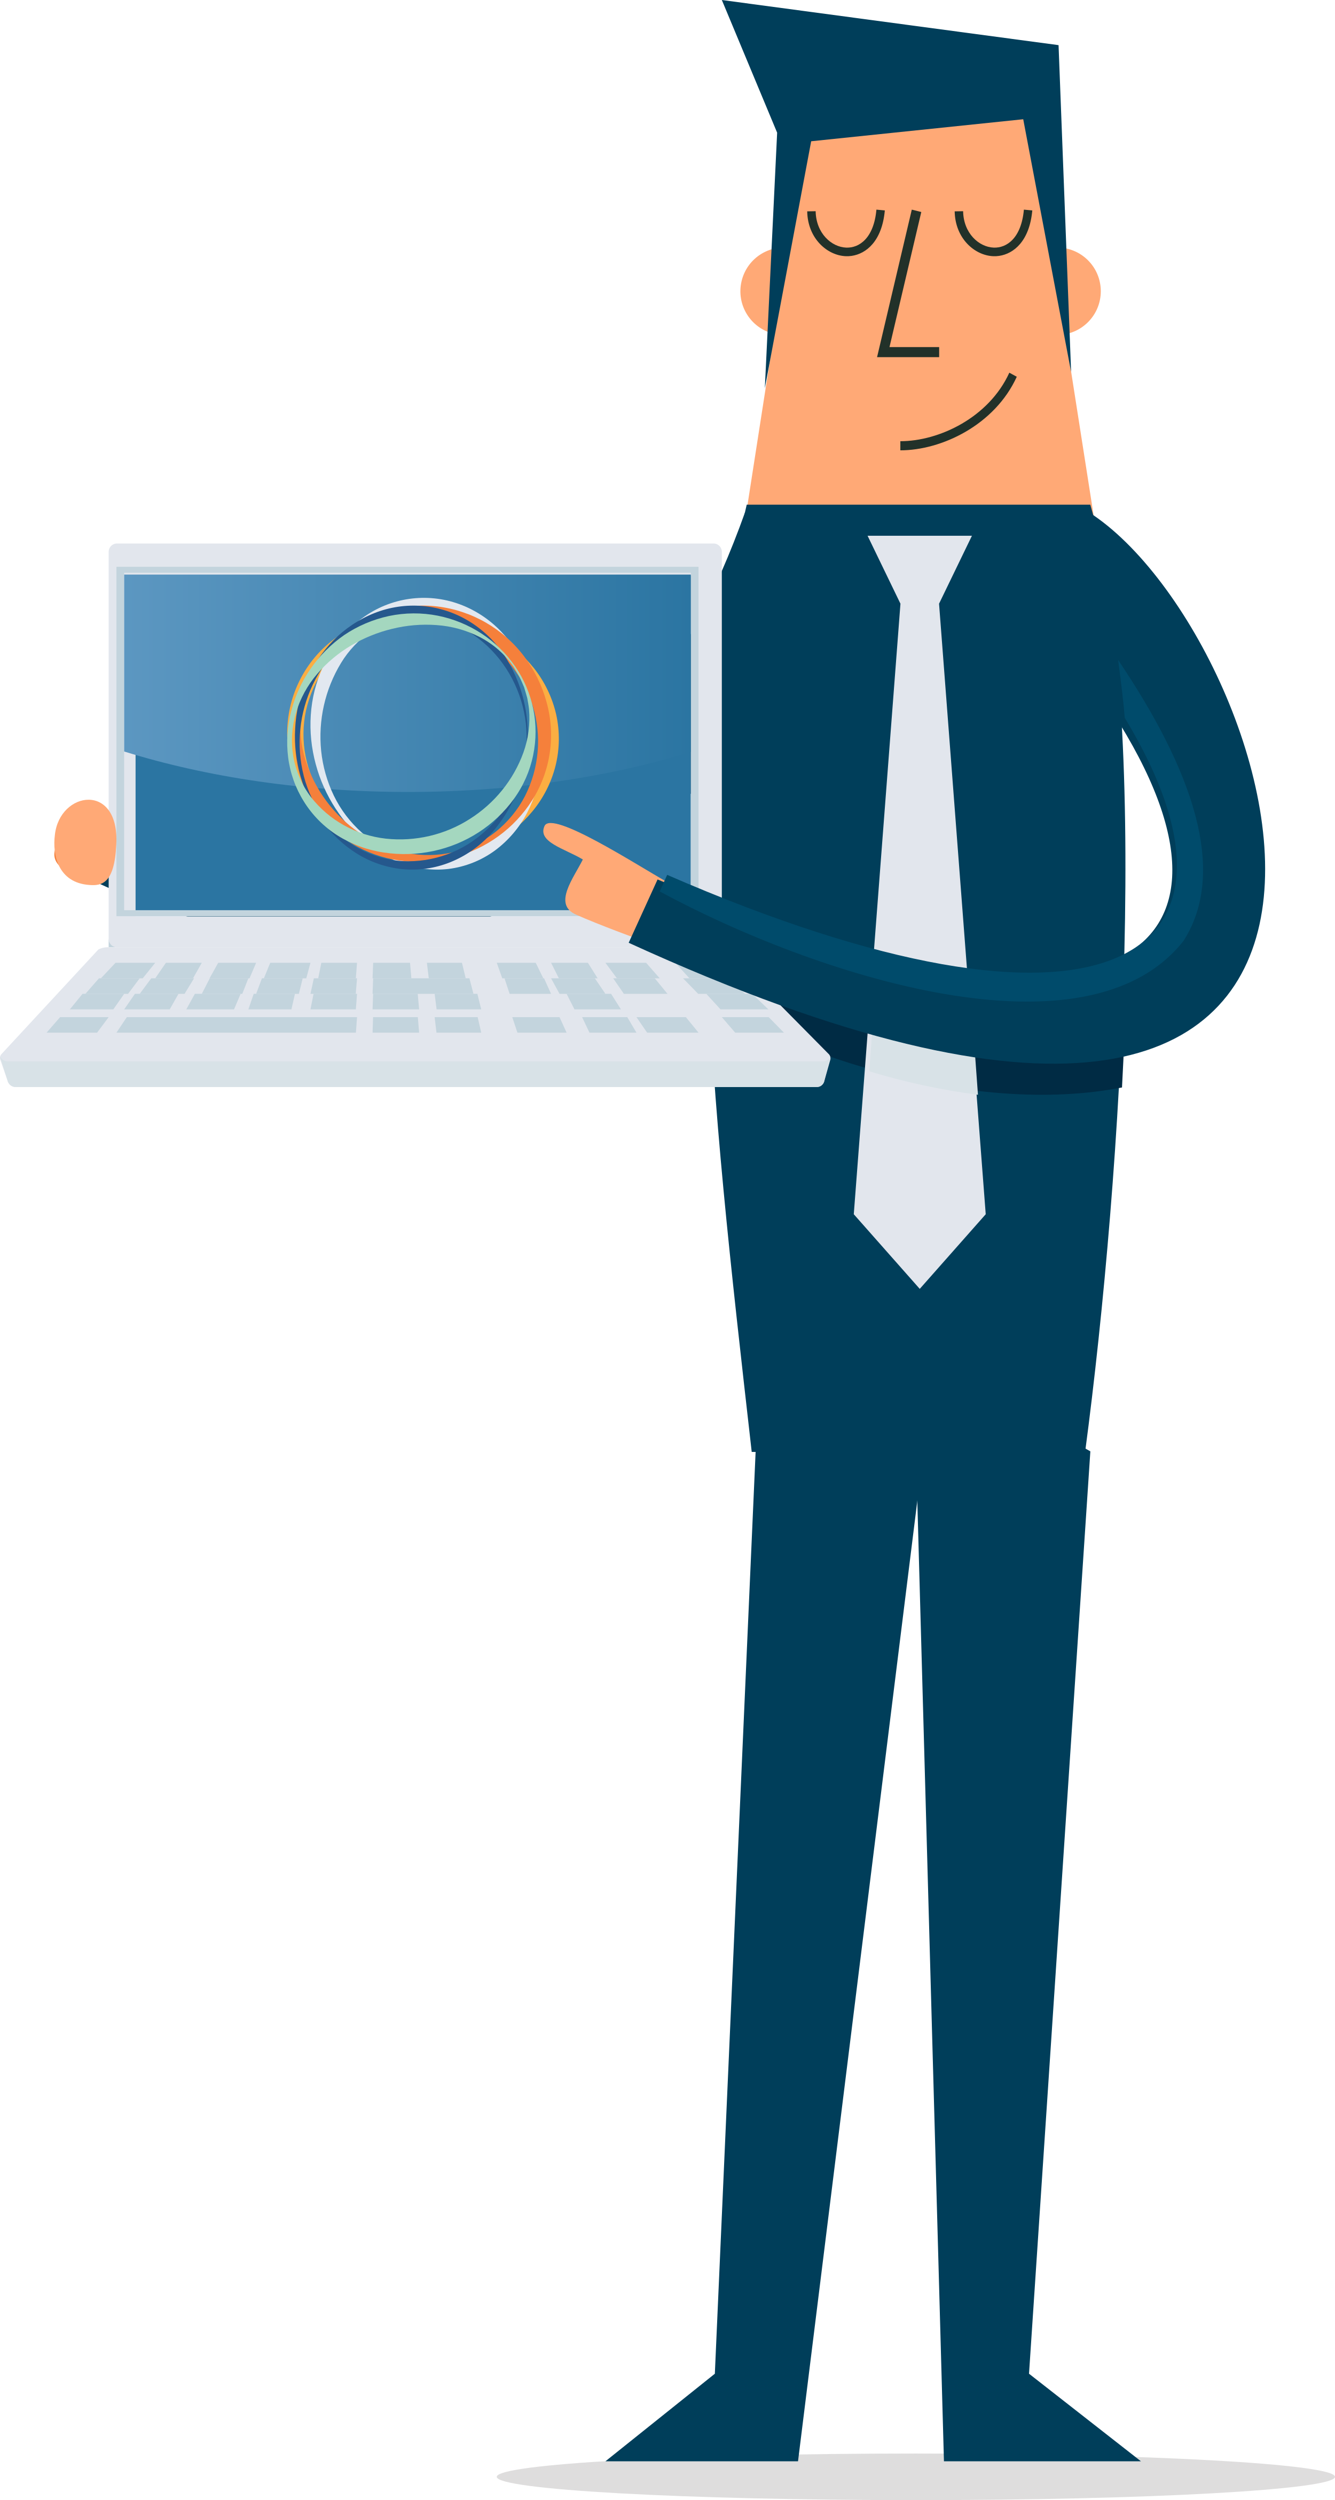 <svg xmlns="http://www.w3.org/2000/svg" xmlns:xlink="http://www.w3.org/1999/xlink" preserveAspectRatio="xMidYMid" width="172" height="322" viewBox="0 0 172 322">
  <defs>
    <style>
      .cls-1 {
        fill: #f5803b;
      }

      .cls-1, .cls-10, .cls-12, .cls-13, .cls-14, .cls-15, .cls-16, .cls-17, .cls-2, .cls-3, .cls-4, .cls-5, .cls-6, .cls-7, .cls-8 {
        fill-rule: evenodd;
      }

      .cls-2 {
        fill: #003e5a;
      }

      .cls-3 {
        fill: #231f20;
        opacity: 0.15;
      }

      .cls-4 {
        fill: #ffa976;
      }

      .cls-5 {
        fill: #223129;
      }

      .cls-6 {
        fill: #002b44;
      }

      .cls-7 {
        fill: #e2e6ed;
      }

      .cls-8 {
        fill: #d8e2e7;
      }

      .cls-10, .cls-9 {
        fill: #c3d4dd;
      }

      .cls-11 {
        fill: #2b75a2;
      }

      .cls-12 {
        fill: url(#linear-gradient-1);
      }

      .cls-13 {
        fill: #004b6b;
      }

      .cls-14 {
        fill: #fbae42;
      }

      .cls-15 {
        fill: #e2e8f0;
      }

      .cls-16 {
        fill: #25588d;
      }

      .cls-17 {
        fill: #a4d7bf;
      }
    </style>

    <linearGradient id="linear-gradient-1" gradientUnits="userSpaceOnUse" x1="16" y1="88" x2="89" y2="88">
      <stop offset="NaN" stop-color="#5c97c1"/>
      <stop offset="Infinity" stop-color="#2b75a2"/>
    </linearGradient>
  </defs>
  <g>
    <path d="M12.990,108.004 C11.092,107.070 8.635,106.156 7.515,108.384 C6.962,109.487 5.899,111.556 10.480,113.000 L13.084,112.465 L14.000,110.586 L12.990,108.004 Z" class="cls-1"/>
    <path d="M95.982,66.000 C80.895,108.226 51.822,120.033 12.810,106.201 L10.000,112.458 C29.473,122.370 68.123,131.737 99.000,90.945 L95.982,66.000 Z" class="cls-2"/>
    <path d="M118.000,322.000 C88.138,322.000 64.000,320.659 64.000,319.000 C64.000,317.341 88.138,316.000 118.000,316.000 C147.862,316.000 172.000,317.341 172.000,319.000 C172.000,320.659 147.862,322.000 118.000,322.000 Z" class="cls-3"/>
    <path d="M106.488,38.807 C105.769,41.837 102.742,43.705 99.716,42.987 C96.690,42.270 94.826,39.240 95.544,36.210 C96.263,33.180 99.290,31.311 102.316,32.029 C105.342,32.747 107.207,35.777 106.488,38.807 Z" class="cls-4"/>
    <path d="M136.198,43.136 C133.086,43.136 130.570,40.620 130.570,37.508 C130.570,34.396 133.086,31.881 136.198,31.881 C139.310,31.881 141.825,34.396 141.825,37.508 C141.825,40.620 139.310,43.136 136.198,43.136 Z" class="cls-4"/>
    <path d="M141.000,67.000 L131.914,9.000 L105.024,9.000 L96.000,67.000 L141.000,67.000 Z" class="cls-4"/>
    <path d="M109.724,32.957 C109.479,32.993 109.230,33.007 108.982,32.997 C106.581,32.907 104.061,30.720 104.000,27.220 L105.088,27.202 C105.137,30.045 107.127,31.820 109.023,31.891 C110.683,31.961 112.582,30.701 112.917,27.000 L114.000,27.101 C113.642,31.051 111.613,32.682 109.724,32.957 Z" class="cls-5"/>
    <path d="M128.724,32.957 C128.479,32.993 128.230,33.007 127.982,32.997 C125.581,32.907 123.061,30.720 123.000,27.220 L124.088,27.202 C124.137,30.045 126.127,31.820 128.023,31.891 C129.683,31.961 131.582,30.701 131.917,27.000 L133.000,27.101 C132.642,31.051 130.613,32.682 128.724,32.957 Z" class="cls-5"/>
    <path d="M116.000,58.000 L116.000,56.825 C120.977,56.825 127.399,53.794 130.042,48.000 L131.000,48.525 C128.163,54.745 121.306,58.000 116.000,58.000 Z" class="cls-5"/>
    <path d="M138.000,47.908 L136.383,5.814 L93.000,-0.000 L100.126,17.090 L98.540,50.000 L104.511,18.193 L131.832,15.357 L138.000,47.908 Z" class="cls-2"/>
    <path d="M121.000,46.000 L113.000,46.000 L117.474,27.000 L118.697,27.306 L114.600,44.703 L121.000,44.703 L121.000,46.000 Z" class="cls-5"/>
    <path d="M119.000,186.758 L102.816,317.000 L78.000,317.000 L92.100,305.720 L97.391,186.131 L112.619,178.000 L119.000,186.758 Z" class="cls-2"/>
    <path d="M118.000,186.668 L121.618,317.000 L147.000,317.000 L132.578,305.720 L140.480,186.924 L124.710,178.000 L118.000,186.668 Z" class="cls-2"/>
    <path d="M139.806,187.000 C144.593,151.006 148.287,91.793 140.473,65.000 L96.207,65.000 C87.255,102.827 91.450,139.490 96.851,187.000 L139.806,187.000 Z" class="cls-2"/>
    <path d="M91.000,121.000 C91.063,123.555 91.155,126.131 91.277,128.727 C102.168,135.863 125.613,143.751 144.556,140.060 C144.730,136.877 144.879,133.690 145.000,130.499 L91.000,121.000 Z" class="cls-6"/>
    <path d="M118.500,166.000 L127.000,156.386 L120.987,77.753 L125.224,69.000 L111.776,69.000 L116.013,77.753 L110.000,156.386 L118.500,166.000 Z" class="cls-7"/>
    <path d="M112.947,125.000 L112.000,137.975 C116.580,139.373 121.262,140.384 126.000,141.000 L124.992,127.194 L112.947,125.000 Z" class="cls-8"/>
    <rect x="14" y="121" width="78" height="1" class="cls-9"/>
    <path d="M105.176,139.997 C105.681,140.033 106.130,139.681 106.215,139.184 L106.945,136.601 C107.070,136.280 106.977,135.915 106.712,135.694 L93.460,122.296 C93.014,122.067 92.512,121.968 92.012,122.010 L14.096,122.010 C13.602,121.966 13.106,122.065 12.667,122.296 L0.251,135.694 C-0.000,135.925 -0.071,136.293 0.077,136.601 L0.972,139.184 C1.090,139.683 1.549,140.026 2.063,139.997 L105.176,139.997 Z" class="cls-7"/>
    <path d="M0.950,139.093 C1.068,139.647 1.528,140.029 2.041,139.997 L105.188,139.997 C105.693,140.037 106.143,139.646 106.228,139.093 L106.958,136.220 C106.976,136.148 106.990,136.074 107.000,136.000 C106.849,136.451 106.446,136.735 106.014,136.695 L1.026,136.695 C0.586,136.728 0.174,136.450 -0.000,136.000 C0.014,136.074 0.032,136.148 0.055,136.220 L0.950,139.093 Z" class="cls-8"/>
    <path d="M18.388,126.000 L13.000,126.000 L14.883,124.000 L20.000,124.000 L18.388,126.000 Z" class="cls-10"/>
    <path d="M24.869,126.000 L20.000,126.000 L21.376,124.000 L26.000,124.000 L24.869,126.000 Z" class="cls-10"/>
    <path d="M32.148,126.000 L27.000,126.000 L28.112,124.000 L33.000,124.000 L32.148,126.000 Z" class="cls-10"/>
    <path d="M39.460,126.000 L34.000,126.000 L34.815,124.000 L40.000,124.000 L39.460,126.000 Z" class="cls-10"/>
    <path d="M45.845,126.000 L41.000,126.000 L41.400,124.000 L46.000,124.000 L45.845,126.000 Z" class="cls-10"/>
    <path d="M53.000,126.000 L48.000,126.000 L48.078,124.000 L52.827,124.000 L53.000,126.000 Z" class="cls-10"/>
    <path d="M60.000,126.000 L55.243,126.000 L55.000,124.000 L59.518,124.000 L60.000,126.000 Z" class="cls-10"/>
    <path d="M70.000,126.000 L64.712,126.000 L64.000,124.000 L69.022,124.000 L70.000,126.000 Z" class="cls-10"/>
    <path d="M77.000,126.000 L72.005,126.000 L71.000,124.000 L75.743,124.000 L77.000,126.000 Z" class="cls-10"/>
    <path d="M85.000,126.000 L79.480,126.000 L78.000,124.000 L83.242,124.000 L85.000,126.000 Z" class="cls-10"/>
    <path d="M94.000,126.000 L88.829,126.000 L87.000,124.000 L91.911,124.000 L94.000,126.000 Z" class="cls-10"/>
    <path d="M16.500,128.000 L11.000,128.000 L12.753,126.000 L18.000,126.000 L16.500,128.000 Z" class="cls-10"/>
    <path d="M23.777,128.000 L18.000,128.000 L19.489,126.000 L25.000,126.000 L23.777,128.000 Z" class="cls-10"/>
    <path d="M31.214,128.000 L26.000,128.000 L27.026,126.000 L32.000,126.000 L31.214,128.000 Z" class="cls-10"/>
    <path d="M38.506,128.000 L33.000,128.000 L33.748,126.000 L39.000,126.000 L38.506,128.000 Z" class="cls-10"/>
    <path d="M45.832,128.000 L40.000,128.000 L40.436,126.000 L46.000,126.000 L45.832,128.000 Z" class="cls-10"/>
    <path d="M61.000,128.000 L48.000,128.000 L48.077,126.000 L60.479,126.000 L61.000,128.000 Z" class="cls-10"/>
    <path d="M71.000,128.000 L65.659,128.000 L65.000,126.000 L70.095,126.000 L71.000,128.000 Z" class="cls-10"/>
    <path d="M78.000,128.000 L72.090,128.000 L71.000,126.000 L76.638,126.000 L78.000,128.000 Z" class="cls-10"/>
    <path d="M86.000,128.000 L80.379,128.000 L79.000,126.000 L84.362,126.000 L86.000,128.000 Z" class="cls-10"/>
    <path d="M96.000,128.000 L89.955,128.000 L88.000,126.000 L93.766,126.000 L96.000,128.000 Z" class="cls-10"/>
    <path d="M14.602,130.000 L9.000,130.000 L10.634,128.000 L16.000,128.000 L14.602,130.000 Z" class="cls-10"/>
    <path d="M21.865,130.000 L16.000,130.000 L17.383,128.000 L23.000,128.000 L21.865,130.000 Z" class="cls-10"/>
    <path d="M30.153,130.000 L24.000,130.000 L25.107,128.000 L31.000,128.000 L30.153,130.000 Z" class="cls-10"/>
    <path d="M37.546,130.000 L32.000,130.000 L32.688,128.000 L38.000,128.000 L37.546,130.000 Z" class="cls-10"/>
    <path d="M45.848,130.000 L40.000,130.000 L40.398,128.000 L46.000,128.000 L45.848,130.000 Z" class="cls-10"/>
    <path d="M54.000,130.000 L48.000,130.000 L48.073,128.000 L53.820,128.000 L54.000,130.000 Z" class="cls-10"/>
    <path d="M62.000,130.000 L56.251,130.000 L56.000,128.000 L61.506,128.000 L62.000,130.000 Z" class="cls-10"/>
    <path d="M80.000,130.000 L74.014,130.000 L73.000,128.000 L78.733,128.000 L80.000,130.000 Z" class="cls-10"/>
    <path d="M99.000,130.000 L92.832,130.000 L91.000,128.000 L96.908,128.000 L99.000,130.000 Z" class="cls-10"/>
    <path d="M12.510,133.000 L6.000,133.000 L7.743,131.000 L14.000,131.000 L12.510,133.000 Z" class="cls-10"/>
    <path d="M45.855,133.000 L15.000,133.000 L16.341,131.000 L46.000,131.000 L45.855,133.000 Z" class="cls-10"/>
    <path d="M54.000,133.000 L48.000,133.000 L48.065,131.000 L53.832,131.000 L54.000,133.000 Z" class="cls-10"/>
    <path d="M62.000,133.000 L56.234,133.000 L56.000,131.000 L61.542,131.000 L62.000,133.000 Z" class="cls-10"/>
    <path d="M73.000,133.000 L66.665,133.000 L66.000,131.000 L72.089,131.000 L73.000,133.000 Z" class="cls-10"/>
    <path d="M82.000,133.000 L75.946,133.000 L75.000,131.000 L80.819,131.000 L82.000,133.000 Z" class="cls-10"/>
    <path d="M90.000,133.000 L83.376,133.000 L82.000,131.000 L88.367,131.000 L90.000,133.000 Z" class="cls-10"/>
    <path d="M101.000,133.000 L94.718,133.000 L93.000,131.000 L99.038,131.000 L101.000,133.000 Z" class="cls-10"/>
    <rect x="16" y="74" width="73" height="44" class="cls-11"/>
    <path d="M92.690,121.685 C92.492,121.887 92.223,122.000 91.943,122.000 L15.057,122.000 C14.777,122.000 14.508,121.887 14.310,121.685 C14.111,121.483 14.000,121.210 14.000,120.924 L14.000,71.076 C14.000,70.790 14.111,70.517 14.310,70.315 C14.508,70.113 14.777,70.000 15.057,70.000 L91.943,70.000 C92.223,70.000 92.492,70.113 92.690,70.315 C92.889,70.517 93.000,70.790 93.000,71.076 L93.000,120.924 C93.000,121.210 92.889,121.483 92.690,121.685 ZM89.605,74.138 L17.467,74.138 L17.467,118.035 L89.605,118.035 L89.605,74.138 Z" class="cls-7"/>
    <path d="M15.000,118.000 L15.000,73.000 L90.000,73.000 L90.000,118.000 L15.000,118.000 ZM89.007,73.772 L15.996,73.772 L15.996,117.227 L89.007,117.227 L89.007,73.772 Z" class="cls-10"/>
    <path d="M16.000,74.000 L16.000,96.788 C26.623,100.091 39.158,102.000 52.588,102.000 C65.944,102.000 78.415,100.112 89.000,96.843 L89.000,74.000 L16.000,74.000 Z" class="cls-12"/>
    <path d="M7.070,107.535 C6.738,110.106 7.483,113.702 11.525,113.980 C13.065,114.098 14.752,113.854 14.981,108.777 C15.430,100.705 7.675,101.858 7.070,107.535 Z" class="cls-4"/>
    <path d="M86.000,113.631 C82.010,111.390 71.112,104.297 70.159,106.377 C69.206,108.457 72.744,109.289 75.093,110.695 C73.913,113.082 71.206,116.453 74.191,117.787 C77.175,119.121 82.344,121.000 82.344,121.000 L86.000,113.631 Z" class="cls-4"/>
    <path d="M140.336,66.000 C165.817,82.349 193.126,172.698 81.000,121.424 L84.721,113.267 C140.800,137.222 163.637,124.667 144.258,93.203 C143.802,87.243 141.052,69.991 140.336,66.000 Z" class="cls-2"/>
    <path d="M85.958,112.677 L85.000,114.814 C105.100,125.678 140.068,137.019 152.512,121.142 C158.222,112.105 153.562,99.075 144.057,85.000 C144.462,88.034 144.782,90.716 144.912,92.450 C164.102,124.170 141.488,136.828 85.958,112.677 Z" class="cls-13"/>
    <path d="M71.568,98.657 C71.021,100.808 69.999,102.811 68.578,104.519 C67.185,106.186 65.493,107.580 63.587,108.628 C59.783,110.737 55.364,111.470 51.080,110.705 C48.916,110.316 46.843,109.528 44.968,108.382 C41.121,106.000 38.386,102.186 37.369,97.786 C36.366,93.307 37.433,88.615 40.274,85.005 C41.660,83.257 43.419,81.839 45.423,80.854 C47.372,79.889 49.483,79.291 51.650,79.091 L52.452,79.040 C52.718,79.012 52.984,78.999 53.251,79.000 C53.785,79.016 54.319,78.996 54.849,79.041 C55.377,79.105 55.909,79.127 56.434,79.199 L57.999,79.490 C60.080,79.960 62.075,80.750 63.912,81.832 C65.788,82.932 67.445,84.367 68.801,86.065 C70.182,87.812 71.157,89.843 71.656,92.012 C72.143,94.204 72.113,96.479 71.568,98.657 ZM67.778,86.781 C66.707,85.016 65.300,83.477 63.635,82.252 C61.941,81.013 60.007,80.138 57.957,79.682 L56.404,79.434 C55.883,79.383 55.359,79.357 54.837,79.332 C54.315,79.323 53.792,79.378 53.272,79.397 C52.752,79.425 52.240,79.544 51.727,79.621 C49.705,80.027 47.782,80.826 46.068,81.972 C42.694,84.170 40.310,87.592 39.422,91.513 C38.585,95.424 39.386,99.506 41.640,102.814 C43.949,106.166 47.377,108.590 51.312,109.656 C53.308,110.185 55.387,110.329 57.437,110.081 C59.499,109.821 61.485,109.139 63.270,108.078 C65.041,107.015 66.558,105.579 67.713,103.869 C68.839,102.187 69.609,100.293 69.976,98.303 C70.703,94.324 69.920,90.217 67.778,86.781 Z" class="cls-14"/>
    <path d="M69.797,98.675 C69.521,100.772 68.883,102.806 67.912,104.685 C66.912,106.601 65.490,108.266 63.753,109.552 C61.994,110.835 59.937,111.648 57.777,111.915 C55.643,112.159 53.481,111.875 51.483,111.087 C49.530,110.313 47.743,109.172 46.218,107.726 C43.159,104.820 41.097,101.021 40.327,96.871 C39.932,94.769 39.895,92.616 40.216,90.502 C40.548,88.363 41.279,86.305 42.370,84.436 C43.464,82.544 44.936,80.897 46.694,79.600 C50.293,76.950 54.976,76.277 59.174,77.806 C61.203,78.548 63.035,79.746 64.531,81.306 C65.997,82.825 67.186,84.588 68.046,86.517 C68.473,87.464 68.833,88.441 69.121,89.440 C69.238,89.945 69.402,90.437 69.506,90.943 L69.777,92.471 C70.068,94.528 70.074,96.616 69.797,98.675 ZM69.585,92.500 L69.277,90.997 C69.156,90.502 68.998,90.015 68.847,89.529 C67.849,86.667 66.057,84.151 63.681,82.274 C60.604,79.865 56.743,78.594 53.025,79.212 C49.238,79.856 45.918,82.116 43.927,85.406 C41.873,88.798 40.979,92.767 41.378,96.713 C41.587,98.716 42.141,100.668 43.015,102.481 C43.896,104.294 45.127,105.914 46.637,107.249 C48.130,108.561 49.900,109.520 51.814,110.053 C53.681,110.564 55.638,110.646 57.541,110.294 C59.419,109.948 61.202,109.207 62.771,108.118 C67.828,104.637 70.470,98.580 69.585,92.500 Z" class="cls-15"/>
    <path d="M68.573,103.055 C66.273,106.687 62.679,109.309 58.518,110.389 C56.464,110.941 54.327,111.121 52.210,110.920 C50.054,110.716 47.962,110.082 46.055,109.056 C44.133,108.001 42.452,106.556 41.121,104.814 C39.801,103.065 38.868,101.054 38.386,98.917 C37.484,94.712 38.176,90.322 40.325,86.598 C42.420,82.859 45.847,80.047 49.922,78.723 C52.001,78.057 54.200,77.847 56.367,78.110 C60.799,78.650 64.822,80.964 67.518,84.523 C68.855,86.288 69.840,88.295 70.419,90.433 C71.616,94.712 70.946,99.298 68.573,103.055 ZM68.650,90.947 C67.474,87.183 64.937,83.993 61.535,82.000 C58.127,80.005 54.119,79.291 50.232,79.984 C48.240,80.332 46.343,81.093 44.663,82.217 C44.256,82.522 43.840,82.822 43.444,83.147 C43.075,83.501 42.695,83.848 42.331,84.211 C41.997,84.602 41.671,85.002 41.349,85.404 L40.495,86.696 C39.464,88.496 38.857,90.507 38.719,92.576 C38.593,94.612 38.887,96.651 39.583,98.568 C40.932,102.319 43.497,105.510 46.870,107.633 C48.553,108.694 50.415,109.442 52.364,109.842 C54.347,110.243 56.393,110.217 58.365,109.768 C60.351,109.308 62.212,108.418 63.817,107.162 C65.408,105.902 66.713,104.318 67.645,102.515 C69.460,98.933 69.820,94.788 68.650,90.947 Z" class="cls-1"/>
    <path d="M67.928,96.250 C67.641,100.443 65.956,104.411 63.150,107.502 C61.713,109.056 59.955,110.269 58.002,111.052 C56.035,111.841 53.912,112.144 51.807,111.936 C49.719,111.717 47.707,111.023 45.922,109.904 C44.168,108.790 42.644,107.342 41.433,105.639 C39.007,102.221 37.805,98.064 38.026,93.857 C38.223,89.581 39.974,85.530 42.942,82.488 C44.437,80.969 46.222,79.776 48.188,78.983 C52.203,77.376 56.725,77.755 60.427,80.007 C62.230,81.109 63.775,82.596 64.955,84.366 C67.248,87.869 68.297,92.061 67.928,96.250 ZM64.313,84.855 C61.826,81.748 58.204,79.624 54.328,79.366 C50.405,79.097 46.555,80.537 43.741,83.324 C40.891,86.146 39.104,89.891 38.691,93.910 C38.485,95.933 38.637,97.977 39.140,99.945 C39.650,101.919 40.537,103.771 41.749,105.398 C44.170,108.654 47.875,110.668 51.886,110.908 C55.842,111.102 59.709,109.674 62.617,106.944 C65.629,104.179 67.485,100.350 67.806,96.241 C68.114,92.132 66.865,88.059 64.313,84.855 Z" class="cls-16"/>
    <path d="M68.692,97.256 C68.281,99.277 67.440,101.192 66.224,102.875 C63.740,106.320 60.022,108.725 55.808,109.613 C53.714,110.057 51.553,110.120 49.436,109.797 C47.321,109.484 45.298,108.739 43.497,107.610 C41.725,106.486 40.236,104.984 39.142,103.216 C38.066,101.491 37.378,99.560 37.125,97.554 C36.872,95.574 37.004,93.565 37.512,91.632 C38.511,87.663 40.930,84.176 44.331,81.800 C46.077,80.621 48.039,79.785 50.111,79.338 C52.184,78.902 54.327,78.888 56.405,79.297 C60.474,80.112 64.053,82.456 66.372,85.826 C68.677,89.179 69.513,93.296 68.692,97.256 ZM68.158,91.338 C68.107,90.863 68.015,90.391 67.932,89.916 C67.808,89.452 67.664,88.991 67.530,88.526 C67.348,88.077 67.140,87.638 66.946,87.193 L66.206,85.931 C65.100,84.308 63.599,82.978 61.837,82.061 C60.098,81.165 58.186,80.636 56.225,80.506 C54.306,80.366 52.377,80.531 50.512,80.993 C48.655,81.441 46.878,82.163 45.242,83.132 C43.589,84.108 42.112,85.344 40.871,86.790 C39.617,88.256 38.685,89.958 38.133,91.792 C37.588,93.632 37.471,95.568 37.791,97.458 C38.122,99.333 38.894,101.106 40.048,102.638 C42.382,105.641 45.870,107.582 49.703,108.011 C53.497,108.422 57.320,107.529 60.515,105.486 C63.724,103.460 66.156,100.452 67.431,96.932 C68.077,95.139 68.325,93.232 68.158,91.338 Z" class="cls-17"/>
  </g>
</svg>

